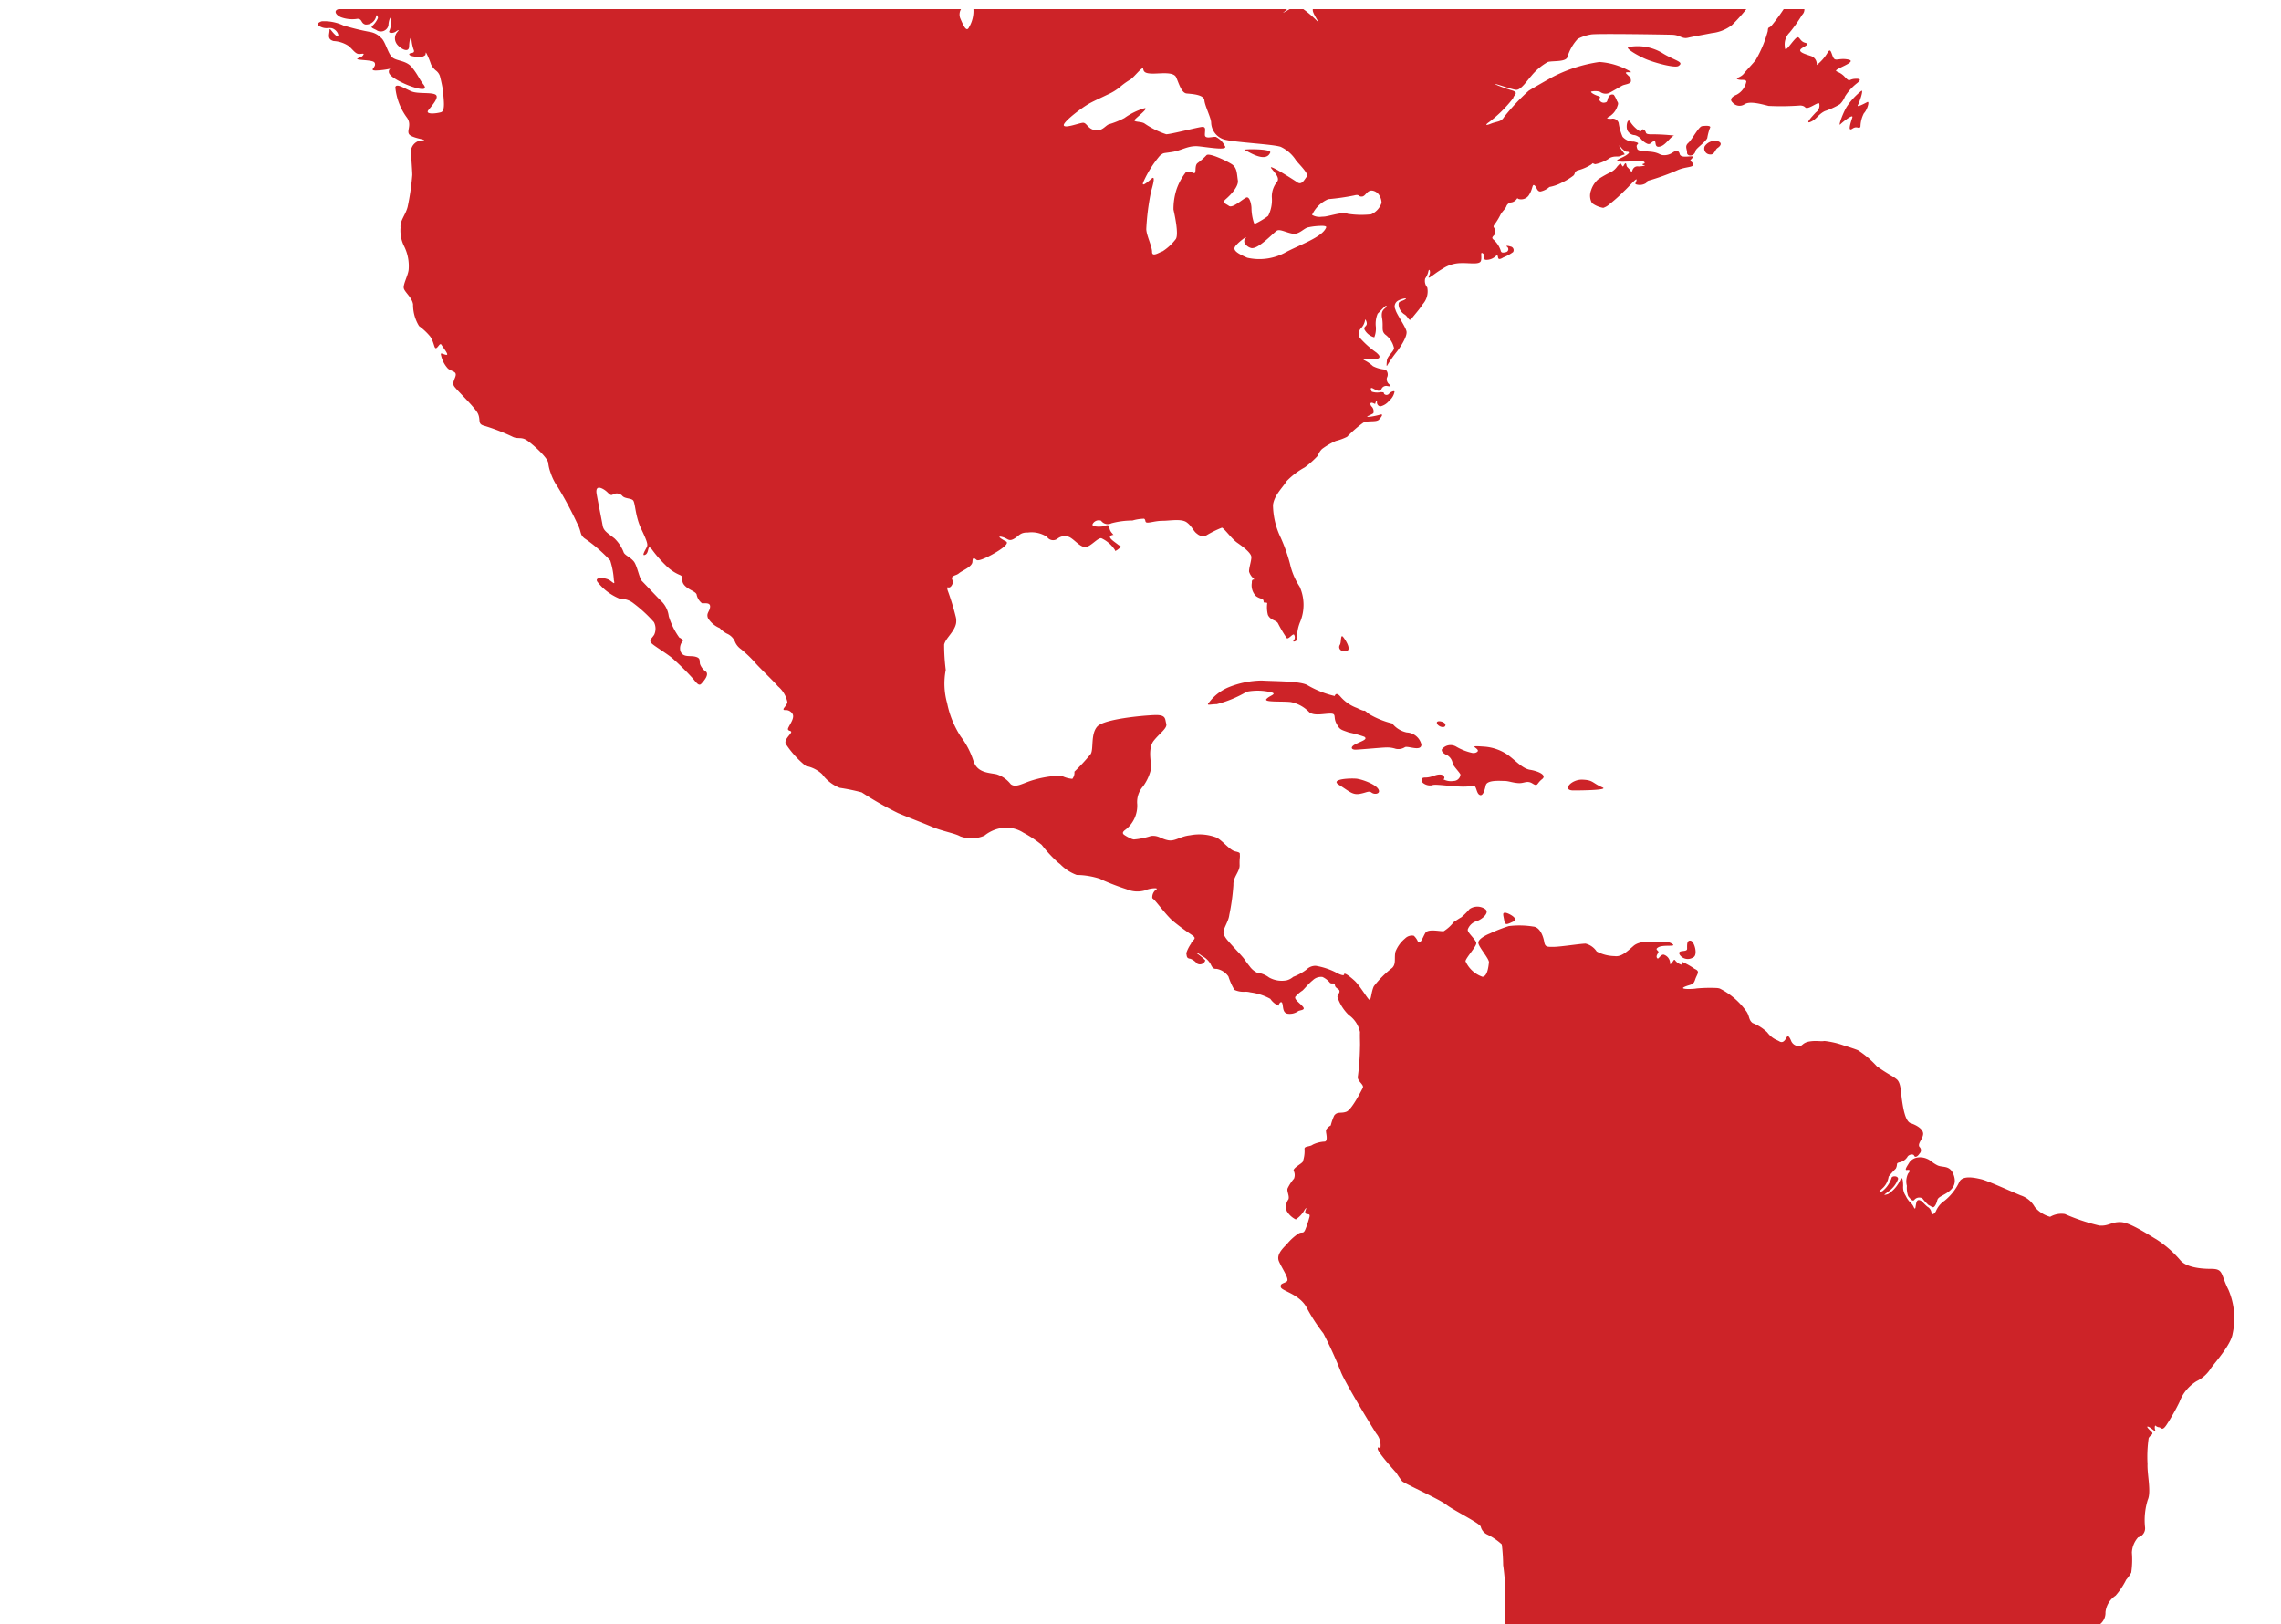 <svg xmlns="http://www.w3.org/2000/svg" xmlns:xlink="http://www.w3.org/1999/xlink" width="250" height="178" viewBox="0 0 250 178">
  <defs>
    <style>
      .cls-1 {
        fill: #cd2328;
        fill-rule: evenodd;
        filter: url(#filter);
      }
    </style>
    <filter id="filter" x="34.813" y="0" width="210.063" height="179" filterUnits="userSpaceOnUse">
      <feOffset result="offset" dy="1" in="SourceAlpha"/>
      <feGaussianBlur result="blur"/>
      <feFlood result="flood" flood-opacity="0.05"/>
      <feComposite result="composite" operator="in" in2="blur"/>
      <feBlend result="blend" in="SourceGraphic"/>
    </filter>
  </defs>
  <path id="Map" class="cls-1" d="M180.2,13.246c0.329,0.238,0,.426.612,0.472a22.572,22.572,0,0,1,2.679.141c-0.375.094-.894,0.987-1.456,1.176-0.835.279-.425-0.662-0.755-0.564s-0.375.426-.751,0.279a1.991,1.991,0,0,1-.707-0.562,1.39,1.39,0,0,0-.656-0.379,0.937,0.937,0,0,1-.8-0.52c-0.189-.424,0-1.361.283-0.986a3.319,3.319,0,0,0,1.081,1.084C180.011,13.433,179.871,13.013,180.2,13.246Zm-1.74-9.081a5.281,5.281,0,0,1,3.669.609c1.409,0.895,2.537.99,1.835,1.457-0.393.264-2.684-.373-3.576-0.753S178.132,4.305,178.462,4.165Zm-29.681,80.2c0.611,0.094,2.2.658,2.352,1.276,0.094,0.371-.472.471-0.8,0.232s-0.517,0-1.317.139-1.177-.322-2.258-0.988S148.168,84.267,148.781,84.361Zm-1.93-14.684c0.187-.281.047-1.269,0.375-0.847s0.989,1.506.238,1.552C146.824,70.425,146.664,69.958,146.851,69.677Zm3.2,7.579a9.27,9.27,0,0,0,2.539,1.033,2.76,2.76,0,0,0,1.6.988,1.727,1.727,0,0,1,1.6,1.32c0,0.8-1.413.143-1.788,0.282a1.335,1.335,0,0,1-1.036.187,2.957,2.957,0,0,0-1.081-.142c-0.375,0-2.916.24-3.34,0.24s-0.613-.285.047-0.617,1.364-.517.941-0.8a12.565,12.565,0,0,0-1.694-.468c-0.892-.326-0.988-0.283-1.364-0.988s0.048-1.082-.658-1.082-1.741.281-2.305-.138a3.832,3.832,0,0,0-2.071-1.131c-0.988-.1-2.963.049-2.635-0.328s1.13-.523.613-0.711a6.241,6.241,0,0,0-2.776-.088,12.6,12.6,0,0,1-3.29,1.363c-0.754,0-1.226.232-.8-0.237a5.154,5.154,0,0,1,2.069-1.6,10.008,10.008,0,0,1,3.669-.752c1.55,0.094,4.279.047,5.032,0.519a10.727,10.727,0,0,0,2.963,1.176c0.051-.144.19-0.426,0.613,0.045a4.371,4.371,0,0,0,1.835,1.27C150.05,77.256,149.111,76.5,150.05,77.256ZM165.9,99.99c-0.726.335-.941,0.47-1.034-0.1s-0.236-.849.093-0.849S166.515,99.7,165.9,99.99Zm-8.42-21.751c-0.049-.369.98-0.136,0.941,0.238C158.376,78.9,157.529,78.62,157.484,78.238Zm4.185,2.689c-0.235-.188.187-0.143,0.987-0.094a5.18,5.18,0,0,1,2.589.894c0.8,0.563,1.6,1.508,2.447,1.644s1.928,0.565,1.315,1.039-0.425.849-1.034,0.468-0.894,0-1.554-.045-1.081-.237-1.507-0.237-1.924-.144-2.065.475-0.331,1.265-.708,1.033c-0.322-.2-0.3-0.885-0.583-0.99a0.278,0.278,0,0,0-.17,0c-1.134.338-4.093-.281-4.421-0.043a1.25,1.25,0,0,1-1.034-.287s-0.424-.564.281-0.564,1.081-.33,1.6-0.33,0.613,0.469.375,0.52a1.784,1.784,0,0,0,1.128.187,0.76,0.76,0,0,0,.757-0.707c-0.1-.239-0.708-0.85-0.849-1.176a1.251,1.251,0,0,0-.611-0.943c-0.472-.187-0.659-0.471-0.566-0.658a1.208,1.208,0,0,1,1.554-.281,6.021,6.021,0,0,0,1.76.691,0.822,0.822,0,0,0,.4-0.033C162.186,81.3,161.9,81.115,161.669,80.928Zm11.761,3.527c1.222,0.045,1.046.351,2.209,0.851,0.66,0.281-1.928.33-3.2,0.33S172.2,84.412,173.43,84.455ZM188.244,14.47c0.613,0.188.285,0.564,0,.752s-0.328.752-.8,0.707a0.646,0.646,0,0,1-.609-0.894A1.356,1.356,0,0,1,188.244,14.47Zm-3.34,1.271c0-.425-0.283-0.707.141-1.084s1.13-1.787,1.505-1.834,1.083-.1.847,0.234a6.025,6.025,0,0,0-.281,1.082c-0.188.42-1.222,1.13-1.269,1.363C185.707,16.2,184.9,16.165,184.9,15.741Zm0.381,86.363c0.422,0.049.845,1.6,0.281,1.834a1.065,1.065,0,0,1-1.458-.281c-0.353-.642.8-0.233,0.8-0.658S184.861,102.056,185.285,102.1Zm57.073,46.8a3.869,3.869,0,0,1-1.616,1.487,4.532,4.532,0,0,0-1.866,2.272,22.481,22.481,0,0,1-1.413,2.5c-0.453.682-.55,0.38-0.781,0.281a0.691,0.691,0,0,1-.4-0.152c-0.1-.155-0.175.2-0.052,0.5s-0.455-.3-0.756-0.406-0.051.184,0.3,0.51-0.074.351-.277,0.726a14.345,14.345,0,0,0-.125,2.852c-0.051,1.091.429,3.032,0.027,3.917a7.482,7.482,0,0,0-.3,3,1.02,1.02,0,0,1-.758,1.113,2.669,2.669,0,0,0-.683,1.663,9.759,9.759,0,0,1-.072,2.2,4.88,4.88,0,0,1-.556.785,8.215,8.215,0,0,1-1.16,1.738,2.494,2.494,0,0,0-1.108,1.82,1.59,1.59,0,0,1-.734,1.412,10.36,10.36,0,0,0-1.049.88H164.812a30.027,30.027,0,0,0,.186-3.657,25.937,25.937,0,0,0-.251-3.81,20.4,20.4,0,0,0-.147-2.242,0.061,0.061,0,0,0-.007-0.025,6.739,6.739,0,0,0-1.562-1.063,1.286,1.286,0,0,1-.734-0.859c-0.023-.352-3.025-1.818-3.782-2.422s-4.563-2.3-4.843-2.574a9.6,9.6,0,0,1-.63-0.91c-0.178-.2-2.12-2.345-2.043-2.673s0.15,0.076.3-.1a2.021,2.021,0,0,0-.453-1.534c-0.406-.61-3.458-5.635-3.884-6.765a43.142,43.142,0,0,0-1.916-4.217,19.009,19.009,0,0,1-1.817-2.8c-0.783-1.517-2.75-1.843-2.85-2.273s0.328-.381.654-0.629-0.5-1.363-.859-2.2,0.656-1.615.96-1.992a5.756,5.756,0,0,1,1.162-1.037,0.724,0.724,0,0,1,.189-0.093c0.259-.081.381,0.078,0.566-0.336a10.632,10.632,0,0,0,.429-1.26c0.151-.455,0-0.432-0.2-0.455s-0.3-.129-0.175-0.455,0.05-.252-0.127,0a2.951,2.951,0,0,1-.959,1.037,2.354,2.354,0,0,1-.983-0.91,1.363,1.363,0,0,1,.176-1.289c0.152-.375-0.227-0.934-0.075-1.234a4.8,4.8,0,0,1,.684-1.037,1.022,1.022,0,0,0-.028-0.855c-0.127-.278.781-0.733,0.984-0.985a3.457,3.457,0,0,0,.2-1.437c0-.307.58-0.2,0.909-0.455a3.291,3.291,0,0,1,1.31-.33c0.269-.049.226-0.475,0.172-0.836a2.252,2.252,0,0,1-.043-0.424,1.271,1.271,0,0,1,.527-0.509,5.991,5.991,0,0,1,.378-1.082c0.353-.481.758-0.2,1.339-0.426s1.589-2.222,1.79-2.6-0.681-.758-0.529-1.315a27.4,27.4,0,0,0,.226-3.128c0.026-.449-0.025-1.037,0-1.689a3.046,3.046,0,0,0-1.235-1.869,4.916,4.916,0,0,1-1.235-1.971c0-.326.226-0.351,0.226-0.628s-0.457-.305-0.5-0.656-0.253-.1-0.531-0.253a2.3,2.3,0,0,0-.833-0.656,1.283,1.283,0,0,0-1.058.354c-0.454.358-.884,0.906-1.134,1.133a3.609,3.609,0,0,0-.784.681c-0.148.278,0.457,0.662,0.808,1.062s-0.2.381-.478,0.5a1.6,1.6,0,0,1-1.138.3c-0.629-.074-0.5-0.832-0.629-1.156s-0.4.1-.4,0.275a2.094,2.094,0,0,1-.907-0.755,6.177,6.177,0,0,0-2.171-.707,2.51,2.51,0,0,0-.538-0.075,2.389,2.389,0,0,1-1.226-.2,7.22,7.22,0,0,1-.656-1.468,2,2,0,0,0-1.286-.834c-0.328,0-.431-0.026-0.681-0.555a2.288,2.288,0,0,0-.96-0.879c-0.223-.183-0.629-0.435-0.527-0.257a5.283,5.283,0,0,1,.921.762,0.618,0.618,0,0,1-.9.351,1.881,1.881,0,0,0-.732-0.53c-0.455-.048-0.377-0.277-0.455-0.607a3.863,3.863,0,0,1,.531-1.058c0.051-.3.582-0.485,0.305-0.76a2.768,2.768,0,0,0-.305-0.238A24.5,24.5,0,0,1,128.5,99.9c-0.808-.731-1.815-2.17-2.141-2.4a0.222,0.222,0,0,1-.067-0.078,1.055,1.055,0,0,1,.469-0.955c0.207-.168-0.594-0.133-1.121.065a1.051,1.051,0,0,0-.142.061,3.012,3.012,0,0,1-2.016-.125,27.12,27.12,0,0,1-2.664-1.017,2.677,2.677,0,0,1-.238-0.123,8.584,8.584,0,0,0-2.573-.429,4.858,4.858,0,0,1-1.815-1.186,4.275,4.275,0,0,1-.363-0.3,14.254,14.254,0,0,1-1.655-1.812,12.728,12.728,0,0,0-2.018-1.34,3.452,3.452,0,0,0-2.422-.5,3.934,3.934,0,0,0-1.841.83,3.572,3.572,0,0,1-2.648.078c-0.555-.33-1.942-0.557-3.076-1.037s-2.424-.959-3.736-1.511a36.85,36.85,0,0,1-3.985-2.273,22.35,22.35,0,0,0-2.42-.5,4.314,4.314,0,0,1-1.917-1.492,3.541,3.541,0,0,0-1.79-.9,10.4,10.4,0,0,1-2.2-2.426c-0.2-.426.455-0.959,0.58-1.236s-0.5-.1-0.3-0.529,0.683-1.062.478-1.492A0.864,0.864,0,0,0,86,76.832c-0.4-.076.226-0.406,0.3-0.885a3.074,3.074,0,0,0-1.034-1.72c-0.527-.627-2.12-2.115-2.573-2.673a13.768,13.768,0,0,0-1.487-1.41,1.854,1.854,0,0,1-.63-0.758,1.654,1.654,0,0,0-.908-0.936,2.8,2.8,0,0,1-.784-0.607A2.775,2.775,0,0,1,77.6,66.761c-0.226-.558.175-0.707,0.226-1.234s-0.58-.381-0.882-0.406a1.6,1.6,0,0,1-.6-0.988c-0.176-.352-0.882-0.474-1.339-1s0.025-.914-0.5-1.115a4.708,4.708,0,0,1-1.565-1.082,13.251,13.251,0,0,1-1.487-1.715c-0.554-.66-0.252.352-0.73,0.578s0.051-.578.176-0.855,0.028-.607-0.632-2-0.628-2.828-.88-3.1-0.935-.154-1.212-0.531a0.836,0.836,0,0,0-1.058-.076c-0.33.127-.429-0.328-1.062-0.658s-0.73.055-.679,0.457,0.58,3,.679,3.582,0.582,0.834,1.288,1.39a4.214,4.214,0,0,1,1.034,1.587c0.226,0.328.707,0.481,1.083,0.934s0.605,1.869.912,2.17,1.815,1.922,2.194,2.271a2.773,2.773,0,0,1,.73,1.568,7.84,7.84,0,0,0,1.161,2.347,0.718,0.718,0,0,1,.4.352,1.2,1.2,0,0,0-.279,1.134c0.279,0.736,1.06.455,1.637,0.607s0.43,0.377.508,0.806a1.812,1.812,0,0,0,.681.859c0.3,0.356-.256.984-0.506,1.266s-0.429.123-.908-0.486a28.394,28.394,0,0,0-2.145-2.142c-0.554-.529-2.018-1.389-2.4-1.742s-0.024-.527.254-0.963a1.571,1.571,0,0,0-.025-1.384A15.2,15.2,0,0,0,69.4,65.1a2.135,2.135,0,0,0-1.413-.453,5.917,5.917,0,0,1-2.522-1.894c-0.353-.556.907-0.459,1.362-0.152s0.582,0.533.453-.025a8.643,8.643,0,0,0-.4-2.142A16.344,16.344,0,0,0,64.054,58c-0.554-.457-0.277-0.66-0.808-1.664a40.693,40.693,0,0,0-2.12-3.962,5.919,5.919,0,0,1-.779-1.557,4.306,4.306,0,0,1-.256-1.049c-0.023-.578-1.741-2.119-2.37-2.523s-0.984-.07-1.589-0.4a22.469,22.469,0,0,0-3.078-1.185c-0.732-.2-0.353-0.582-0.656-1.289S49.978,41.7,49.751,41.3s0.2-.883.2-1.238S49.549,39.732,49.1,39.4a3.131,3.131,0,0,1-.781-1.564c-0.051-.25.453,0.105,0.656,0.053s-0.406-.783-0.581-1.086-0.379.3-.6,0.355-0.2-.607-0.632-1.263a6.628,6.628,0,0,0-1.233-1.16,4.466,4.466,0,0,1-.656-2.375c-0.1-.731-0.884-1.309-1.009-1.74s0.5-1.49.529-2.119A4.848,4.848,0,0,0,44.3,26a3.862,3.862,0,0,1-.4-2.045c-0.076-.781.554-1.39,0.781-2.295a26.552,26.552,0,0,0,.506-3.486c0-.4-0.1-1.716-0.15-2.5a1.26,1.26,0,0,1,1.286-1.287c0.681-.053-0.806-0.174-1.362-0.557s0.3-1.111-.4-1.992a6.672,6.672,0,0,1-1.23-3.263c0.078-.519,1.07.156,1.774,0.443s2.114,0.08,2.609.342-0.336,1.176-.755,1.7,0.861,0.392,1.384.236,0.234-1.621.234-2.218a17.808,17.808,0,0,0-.365-1.752,1.265,1.265,0,0,0-.464-0.617,2.163,2.163,0,0,1-.5-0.637,9.486,9.486,0,0,0-.418-1.044c-0.209-.42-0.131-0.289-0.207,0a1.134,1.134,0,0,1-1.124.182c-0.445-.053-0.73-0.182-0.624-0.311s0.572-.025.494-0.367A4.453,4.453,0,0,1,45.1,3.358c0-.494-0.232-0.154-0.26.732s-1.2.076-1.411-.367a1.047,1.047,0,0,1,.107-1.2c0.285-.316.129-0.262-0.16-0.055s-0.861.186-.7-0.08a3.015,3.015,0,0,0,.211-1.279c0-.444-0.287-0.024-0.314.68a0.854,0.854,0,0,1-1.253.551c-0.262-.184-0.73-0.262-0.547-0.475A2.491,2.491,0,0,0,41.421.981c0-.236-0.156-0.494-0.211-0.129a1.123,1.123,0,0,1-1.173.836c-0.521-.158-0.314-0.627-0.861-0.627A3.585,3.585,0,0,1,37.346.878C36.675,0.563,36.607.11,37.128,0h68.2a1.168,1.168,0,0,0-.088.991c0.345,0.8.687,1.607,0.976,0.978A3.5,3.5,0,0,0,106.689,0h34.375a2.859,2.859,0,0,1-.32.3c-0.325.254,0.122-.032,0.611-0.3h1.49a12.045,12.045,0,0,1,1.57,1.358c0.379,0.418-.453-0.717-0.529-1.172a1.175,1.175,0,0,1,0-.187H191.4a18.716,18.716,0,0,1-1.581,1.753,4.363,4.363,0,0,1-2.219.879c-0.732.152-1.944,0.355-2.6,0.51s-0.859-.307-1.741-0.332-8.525-.148-8.9-0.025a4.764,4.764,0,0,0-1.436.48,5.022,5.022,0,0,0-1.136,2c-0.2.555-1.589,0.375-2.143,0.529a6.312,6.312,0,0,0-1.819,1.539c-0.379.4-1.109,1.539-1.638,1.515s-2.521-.812-2.27-0.584a18.79,18.79,0,0,0,1.917.681c0.607,0.277.125,0.381,0,.834a14.116,14.116,0,0,1-2.623,2.6c-0.379.254-.5,0.455,0.2,0.176s1.11-.176,1.438-0.729a23.311,23.311,0,0,1,2.7-2.88c0.305-.2,2.019-1.185,2.676-1.539a16.251,16.251,0,0,1,5.069-1.613,7.777,7.777,0,0,1,3.381,1.033c0.277,0.178-.2.051-0.4,0.1s0,0.148.2,0.375a0.655,0.655,0,0,1,.275.584c0,0.328-.68.35-0.959,0.5s-1.157.684-1.487,0.832a1.033,1.033,0,0,1-.935-0.148,1.714,1.714,0,0,0-.88-0.049c-0.3,0,.074.3,0.6,0.478s0.15,0.174.2,0.455a0.529,0.529,0,0,0,.656.275c0.279-.023.2-0.353,0.378-0.631a0.413,0.413,0,0,1,.555-0.2,3.214,3.214,0,0,1,.353.681c0.178,0.256.127,0.33-.023,0.732a2.087,2.087,0,0,1-.91,1.012c-0.376.2,0.053,0.2,0.3,0.2a0.671,0.671,0,0,1,.808.454,5.935,5.935,0,0,0,.429,1.515,1.567,1.567,0,0,0,1.236.529c0.277,0.076.579,0.127,0.427,0.276s-0.15.228-.047,0.529,1.206,0.232,1.815.355,0.656,0.3,1.007.326a1.607,1.607,0,0,0,1.035-.275c0.279-.2.681-0.326,0.782,0.129s0.883,0.275,1.261.275,0.2,0.1,0,.326-0.025.178,0.1,0.332,0.254,0.252.025,0.4-0.981.15-1.715,0.5a25.146,25.146,0,0,1-2.672.984c-0.557.176-.529,0.1-0.658,0.379a1.306,1.306,0,0,1-1.109.152c-0.2-.051.026-0.227,0.051-0.506s-0.882.807-1.362,1.238a17.809,17.809,0,0,1-1.64,1.463,1.809,1.809,0,0,1-.655.377,2.8,2.8,0,0,1-1.236-.527,1.646,1.646,0,0,1-.1-1.389,2.663,2.663,0,0,1,.783-1.213,11.391,11.391,0,0,1,1.437-.808,1.958,1.958,0,0,0,.655-0.6c0.4-.434.356-0.357,0.5-0.129s0.129,0.129.3-.125,0.2,0.074.227,0.2,0.3,0.3.453,0.555,0.128-.106.3-0.3a0.559,0.559,0,0,1,.554-0.2c0.278,0,.906-0.1.631-0.129s-0.227-.154-0.074-0.176,0.177-.2-0.1-0.256-1.438.029-1.942,0.029a1.745,1.745,0,0,1-.808-0.078c-0.277-.1.506-0.326,0.959-0.633s0.3-.375-0.026-0.375A1.609,1.609,0,0,1,177.56,15c-0.254-.178.074,0.3,0.351,0.682s0.152,0.18-.226.379-0.631-.021-1.212.23a4.224,4.224,0,0,1-1.638.705c-0.406-.1-0.125-0.2-0.455.051a5.161,5.161,0,0,1-1.362.6,0.531,0.531,0,0,0-.451.436c-0.027.041-.056,0.088-0.1,0.148a6.636,6.636,0,0,1-1.286.782,4.554,4.554,0,0,1-1.363.478,2.1,2.1,0,0,1-.983.5c-0.4,0-.4-0.5-0.656-0.678s-0.178.377-.554,0.982a1.015,1.015,0,0,1-1.212.506c-0.2-.123-0.049-0.123-0.151-0.027a0.938,0.938,0,0,1-.581.406,0.673,0.673,0,0,0-.6.48c-0.176.326-.352,0.426-0.605,0.83a7,7,0,0,1-.582.984c-0.351.455-.148,0.354-0.051,0.682a0.57,0.57,0,0,1-.148.681c-0.2.229-.178,0.278,0.074,0.5a2.788,2.788,0,0,1,.707,1.113c0.05,0.3.3,0.252,0.605,0.174a0.329,0.329,0,0,0,.1-0.578c-0.176-.1-0.023-0.154.379-0.027a0.4,0.4,0,0,1,.277.606,4.659,4.659,0,0,1-1.058.582c-0.328.2-.531,0.252-0.582,0.049s-0.025-.377-0.277-0.176a1.473,1.473,0,0,1-1.009.4c-0.478,0-.025-0.43-0.376-0.7s-0.079.4-.231,0.824-1.206.209-2.092,0.233a3.716,3.716,0,0,0-2.069.6c-0.73.431-.933,0.637-1.362,0.912s-0.051-.2-0.051-0.479-0.1-.406-0.174-0.155a2.063,2.063,0,0,1-.353.809,1.109,1.109,0,0,0,.226.982,2.1,2.1,0,0,1-.48,1.818c-0.429.656-.905,1.162-1.21,1.568S154.4,33.827,154,33.5a1.4,1.4,0,0,1-.708-1.035c-0.049-.5.251-0.379,0.681-0.631s-0.377-.1-0.757.127a0.72,0.72,0,0,0-.277.959c0.1,0.482,1.061,1.791,1.21,2.371s-0.781,1.92-1.109,2.322a14.07,14.07,0,0,0-.984,1.416c-0.1.2-.1,0-0.05-0.508s0.729-.959.782-1.359a2.484,2.484,0,0,0-.958-1.492c-0.48-.43-0.18-0.8-0.353-1.816s0.427-.98.478-1.287-0.681.559-.958,0.806a2.843,2.843,0,0,0-.2,1.461,2.607,2.607,0,0,1-.174,1.137,1.74,1.74,0,0,1-1.062-.83c-0.125-.328.152-0.328,0.228-0.584s-0.2-.7-0.173-0.478a1.7,1.7,0,0,1-.457.91,0.862,0.862,0,0,0-.1,1.058,10.222,10.222,0,0,0,1.792,1.594c0.25,0.228.476,0.43,0.25,0.629a2.26,2.26,0,0,1-1.159.027c-0.252,0-.656.076-0.43,0.174a3.915,3.915,0,0,1,.961.658,3.56,3.56,0,0,0,1.385.381,0.719,0.719,0,0,1,.153.885,0.7,0.7,0,0,0,.253.725c0.227,0.357.2,0.234-.179,0.2a0.559,0.559,0,0,0-.679.33c-0.254.355-.58,0.1-0.933-0.076s-0.227.176-.127,0.355a1.814,1.814,0,0,0,.981.051c0.457,0.026.28,0.026,0.383,0.2a0.361,0.361,0,0,0,.554-0.051c0.151-.178.555-0.33,0.578-0.2a1.635,1.635,0,0,1-.578.982,1.727,1.727,0,0,1-.985.632,0.447,0.447,0,0,1-.354-0.531c0-.226-0.126-0.027-0.175.151s0,0.1-.305,0-0.3.178-.125,0.38a0.749,0.749,0,0,1,.2.756,4.934,4.934,0,0,1-.657.326c-0.151.178,0.985-.049,1.387-0.174s0.2,0.2-.1.529-1.185.074-1.739,0.352a13.322,13.322,0,0,0-1.767,1.541,5.84,5.84,0,0,1-1.237.455,7.85,7.85,0,0,0-1.513.885,1.823,1.823,0,0,0-.454.73A9.954,9.954,0,0,1,143,50.229a8.228,8.228,0,0,0-1.99,1.514c-0.455.736-1.339,1.516-1.49,2.6a8.44,8.44,0,0,0,.859,3.607,18.706,18.706,0,0,1,1.007,2.853,7.527,7.527,0,0,0,1.06,2.5,4.89,4.89,0,0,1,.074,3.812,4.306,4.306,0,0,0-.351,1.916c-0.026.3-.557,0.356-0.406,0.2a0.545,0.545,0,0,0,.055-0.682c-0.18-.074-0.582.531-0.785,0.4a14.7,14.7,0,0,1-.982-1.664c-0.228-.326-0.808-0.3-1.085-0.885a3.412,3.412,0,0,1-.076-1.285c-0.1-.178-0.379.1-0.4-0.226s-0.354-.2-0.834-0.555a1.685,1.685,0,0,1-.452-1.464c-0.026-.557.353-0.227,0.226-0.43a1.675,1.675,0,0,1-.531-0.783c-0.023-.379.23-1.082,0.254-1.564s-0.984-1.212-1.564-1.617-1.411-1.562-1.664-1.639a11.287,11.287,0,0,0-1.69.832A0.95,0.95,0,0,1,131.2,57.5c-0.379-.235-0.578-0.863-1.159-1.265s-1.866-.152-2.6-0.152-1.31.2-1.663,0.2-0.152-.279-0.378-0.429a4.852,4.852,0,0,0-1.287.2,8.9,8.9,0,0,0-2.3.3,0.9,0.9,0,0,1-1.132-.277,0.755,0.755,0,0,0-.937.379c-0.125.355,1.138,0.3,1.39,0.176s0.425-.076.453,0.151a1.054,1.054,0,0,0,.3.658c0.252,0.33.176,0.072-.152,0.277s0.4,0.656.755,0.938,0.4,0.174.3,0.32-0.654.561-.578,0.332A3.541,3.541,0,0,0,120.729,58c-0.379-.127-1.183.935-1.765,0.957s-1.161-.781-1.741-1.084a1.28,1.28,0,0,0-1.36.2,0.8,0.8,0,0,1-1.11-.228,3.076,3.076,0,0,0-2.093-.478c-0.886-.029-0.985.4-1.565,0.707s-0.629-.076-1.288-0.228,0.051,0.3.429,0.48-0.176.65-.907,1.107-2.044,1.141-2.294.938-0.431-.355-0.454.2-1.111.959-1.439,1.234-0.531.2-.755,0.428,0.251,0.406-.078.931-0.58-.123-0.455.51a27.683,27.683,0,0,1,.921,3.023,1.988,1.988,0,0,1,.014.611c-0.178.955-1.134,1.613-1.31,2.343a21.9,21.9,0,0,0,.176,2.777,7.878,7.878,0,0,0,.152,3.638,10.5,10.5,0,0,0,1.487,3.655,8.949,8.949,0,0,1,1.413,2.726c0.428,1.26,1.638,1.236,2.5,1.414a3.16,3.16,0,0,1,1.563,1.082c0.506,0.406,1.161,0,2.094-.326a11.739,11.739,0,0,1,3.453-.607,3.142,3.142,0,0,0,1.214.355,1.075,1.075,0,0,0,.226-0.785,22.382,22.382,0,0,0,1.792-1.941c0.328-.561-0.027-2.17.706-3s4.968-1.215,6.281-1.264,1.132,0.43,1.285.934-0.68,1.013-1.363,1.869-0.277,2.445-.277,2.974a5.247,5.247,0,0,1-.835,1.947c-0.016.023-.031,0.053-0.047,0.072a2.586,2.586,0,0,0-.656,2,3.328,3.328,0,0,1-1.261,2.746c-0.371.258-.378,0.42-0.185,0.578a4.628,4.628,0,0,0,.74.41,1.2,1.2,0,0,0,.331.106,8.218,8.218,0,0,0,1.89-.387c0.831-.072,1.007.281,1.815,0.461s1.311-.406,2.471-0.533a5.288,5.288,0,0,1,2.9.252c0.705,0.379,1.411,1.363,2.039,1.515a2.433,2.433,0,0,1,.36.1c0.2,0.09.129,0.158,0.148,0.326,0.024,0.222-.051.375-0.027,1.082s-0.73,1.314-.68,2.17a23.886,23.886,0,0,1-.452,3.287c-0.1.83-.785,1.586-0.607,2.139a2.95,2.95,0,0,0,.493.726c0.59,0.7,1.511,1.611,1.777,2,0.163,0.236.367,0.519,0.573,0.771a2.157,2.157,0,0,0,.814.692,2.723,2.723,0,0,1,1.31.527,2.858,2.858,0,0,0,1.944.308,1.79,1.79,0,0,0,.706-0.381,5.71,5.71,0,0,0,1.462-.806,1.375,1.375,0,0,1,1.011-.4,7.671,7.671,0,0,1,2.118.681c0.353,0.2.984,0.5,0.984,0.252s0.632,0.227,1.159.711,1.413,1.967,1.589,2.066c0.22,0.123.2-.806,0.507-1.463a10.869,10.869,0,0,1,2.016-2.021c0.455-.455.2-1.056,0.354-1.769A3.578,3.578,0,0,1,154,101.862a1.058,1.058,0,0,1,.957-0.3,1.826,1.826,0,0,1,.454.657c0.3,0.3.506-.453,0.806-0.957s1.616-.154,2.019-0.2a4.24,4.24,0,0,0,1.108-1.014c0.254-.148.6-0.4,0.808-0.5a7.41,7.41,0,0,0,.91-0.908,1.505,1.505,0,0,1,1.713,0c0.555,0.4-.4,1.16-0.907,1.312a1.5,1.5,0,0,0-1,.92,0.67,0.67,0,0,0,0,.09c0.051,0.356.936,1.072,0.936,1.428s-1.137,1.6-1.186,1.957a3.154,3.154,0,0,0,1.866,1.714c0.554-.049.654-1.162,0.706-1.566s-1.163-1.715-1.163-2.17,1.011-.91,1.261-1.007a17.427,17.427,0,0,1,2.071-.811,9.5,9.5,0,0,1,2.672.049c0.757,0.055,1.11,1.062,1.214,1.67s0.351,0.554,1.058.554,2.927-.351,3.479-0.351a2.028,2.028,0,0,1,1.213.855,4.339,4.339,0,0,0,1.963.51c0.708,0.1,1.265-.406,2.071-1.113s2.523-.405,3.23-0.405a1.243,1.243,0,0,1,1.109.252c0.253,0.252-1.109,0-1.614.3s0.177,0.332-.026.633-0.2.455-.074,0.584,0.351-.461.7-0.406a1,1,0,0,1,.682.8c0,0.252,0,.309.175,0.129s0.254-.527.406-0.281a1.288,1.288,0,0,0,.629.433c0.2,0.1-.125-0.23.152-0.281a7.63,7.63,0,0,1,1.335.758c0.66,0.275.254,0.558,0.051,1.189s-0.476.475-1.16,0.781,0.959,0.252,1.312.174a16.176,16.176,0,0,1,2.192-.051,1.271,1.271,0,0,1,.37.065,8,8,0,0,1,2.86,2.435c0.429,0.554.254,0.984,0.732,1.34a4.841,4.841,0,0,1,1.614,1.033,2.571,2.571,0,0,0,1.029.83,3.363,3.363,0,0,1,.31.158c0.4,0.222.628-.184,0.781-0.459s0.329,0,.5.43a0.912,0.912,0,0,0,.884.529c0.328,0.029.354-.375,1.109-0.5s1.235,0.025,1.641-.055a9.326,9.326,0,0,1,2.151.5c0.629,0.192,1.226.394,1.53,0.518a10.39,10.39,0,0,1,2.069,1.763,19.558,19.558,0,0,0,1.671,1.068,4.817,4.817,0,0,1,.523.369c0.453,0.407.429,1.414,0.558,2.274s0.351,2.318.956,2.521,1.39,0.632,1.363,1.185-0.656,1.062-.4,1.414a0.5,0.5,0,0,1,0,.736c-0.18.3-.48,0.478-0.584,0.227s-0.63-.1-0.732.123a1.346,1.346,0,0,1-.882.607c-0.43.1-.148,0.2-0.4,0.684a10.7,10.7,0,0,0-.783.878,2.172,2.172,0,0,1-.581,1.191c-0.479.45-.656,0.627-0.1,0.4a3.025,3.025,0,0,0,1.011-1.488c0.1-.2.707-0.2,0.707,0.154a2.878,2.878,0,0,1-1.113,1.412c-0.5.375-.527,0.4,0,0.252a3.517,3.517,0,0,0,1.364-1.59c0.252-.484.3,0.3,0.3,0.7a1.676,1.676,0,0,0,.275,1.059,2.756,2.756,0,0,0,.406.632,1.764,1.764,0,0,1,.5.657c0.2,0.351.152-.1,0.279-0.559s0.552-.172.706,0a4.6,4.6,0,0,0,.5.484,0.865,0.865,0,0,1,.427.578c0.1,0.381.254,0.252,0.481-.048a2.594,2.594,0,0,1,.96-1.186,5.758,5.758,0,0,0,1.639-2.1c0.4-.733,1.765-0.406,2.42-0.252s3.256,1.334,4.287,1.763a2.714,2.714,0,0,1,1.541,1.266,3.347,3.347,0,0,0,1.691,1.082,2.453,2.453,0,0,1,1.612-.307,21.664,21.664,0,0,0,3.784,1.266c1.033,0.078,1.337-.43,2.373-0.377s3.049,1.413,3.882,1.892a11.821,11.821,0,0,1,2.6,2.269c0.6,0.732,2.016.963,3.4,0.963s1.011,0.555,1.891,2.293a7.915,7.915,0,0,1,.455,4.823C244.527,146.356,242.811,148.3,242.358,148.907ZM147.7,22.429a9.825,9.825,0,0,0,2.576.061,2.1,2.1,0,0,0,1.146-1.26,1.636,1.636,0,0,0-.226-0.787,1.114,1.114,0,0,0-.691-0.533c-0.687-.172-0.8.633-1.261,0.633s-0.172-.289-0.859-0.115a25.158,25.158,0,0,1-2.807.4,3.457,3.457,0,0,0-1.776,1.724,1.632,1.632,0,0,0,1.078.2,3.016,3.016,0,0,0,.355-0.023C146.035,22.6,147.183,22.2,147.7,22.429Zm-11,4.818a5.962,5.962,0,0,0,4.068-.517c1.545-.858,4.184-1.715,4.582-2.807,0.039-.1-0.1-0.148-0.318-0.166a7.149,7.149,0,0,0-1.684.166c-0.461.113-.976,0.8-1.663,0.69s-1.374-.518-1.718-0.344-2.178,2.234-2.923,1.886a1.14,1.14,0,0,1-.645-0.544,0.53,0.53,0,0,1,.129-0.541c0.285-.342-1.03.627-1.2,1.031S135.781,26.845,136.7,27.247ZM118.65,12.46c0.459-.061.518,0.629,1.318,0.8s1.147-.457,1.545-0.631a9.327,9.327,0,0,0,1.72-.689,7.281,7.281,0,0,1,2.235-1.087c0.46,0-.859.974-1.089,1.261s0.63,0.172,1.034.4a9.334,9.334,0,0,0,2.405,1.2c0.515,0,3.38-.746,3.895-0.8s0.344,0.344.344,0.86,0.859,0.176,1.2.23a2.152,2.152,0,0,1,.974.977c0.459,0.568-1.72.17-2.865,0.056s-1.831.457-2.922,0.625-0.861.061-1.317,0.4a11.909,11.909,0,0,0-1.777,2.808c-0.345.748,0.4,0.115,0.859-.287s0.172,0.633-.057,1.434a26.57,26.57,0,0,0-.517,4.071c0,0.688.633,1.891,0.633,2.521s0.859,0,1.143-.059a5.674,5.674,0,0,0,1.433-1.316c0.4-.459-0.115-2.752-0.228-3.269a7.018,7.018,0,0,1,.343-2.234A6.37,6.37,0,0,1,130,17.846a1.544,1.544,0,0,1,.8.115c0.4,0.172.058-.8,0.461-1.09a7.283,7.283,0,0,0,.972-0.859c0.286-.287,2.119.574,2.75,0.972s0.573,1.092.688,1.779-0.858,1.664-1.319,2.06-0.058.463,0.346,0.746,1.489-.746,1.891-0.916,0.574,0.857.574,1.146a5.465,5.465,0,0,0,.261,1.6,0.162,0.162,0,0,0,.137.123,7.969,7.969,0,0,0,1.432-.863,3.838,3.838,0,0,0,.4-2.062,2.542,2.542,0,0,1,.574-1.664c0.344-.457-0.289-1.029-0.632-1.49-0.429-.574,2.35,1.2,2.865,1.548s0.8-.4,1.033-0.629-0.518-1.033-1.146-1.719a4.017,4.017,0,0,0-1.722-1.551c-0.858-.285-4.639-0.461-5.956-0.748a2,2,0,0,1-1.663-1.887c0-.519-0.687-1.834-0.744-2.466s-1.376-.688-1.948-0.746-0.858-1.146-1.145-1.773-1.661-.406-2.522-0.406-1.031-.174-1.087-0.514-0.861.746-1.376,1.144a8,8,0,0,0-1.2.861,5.712,5.712,0,0,1-1.355.82c-0.636.313-1.347,0.629-1.854,0.9-0.974.517-3.037,2.118-2.922,2.464S118.193,12.513,118.65,12.46Zm20.57,3.265c-0.516,1.207-2.467-.174-2.809-0.287S139.411,15.271,139.22,15.726ZM212.756,130.11c-0.564.33-.33,0.42-0.611,0.94s-0.424.142-.753,0.048a5.634,5.634,0,0,1-.7-0.751,0.7,0.7,0,0,0-.894.183c-0.189.194-.47-0.183-0.66-0.42a2.719,2.719,0,0,1-.14-1.13,1.932,1.932,0,0,1,.14-1.363c0.283-.332.19-0.426-0.14-0.378s0.094-.517.283-0.845a1.318,1.318,0,0,1,.843-0.517,1.853,1.853,0,0,1,1.085.138c0.377,0.143.564,0.424,1.128,0.707s1.324-.045,1.741.943C214.731,129.216,213.32,129.778,212.756,130.11ZM203.909,12.865c-0.141.381-.328-0.139-0.894,0.242s-0.141-.756,0-1.224-1.035.469-1.316,0.75,0.377-1.5.8-2.07a7.347,7.347,0,0,1,1.506-1.6c0.281-.188-0.191,1.224-0.379,1.552s0.754-.184,1.035-0.328,0,0.85-.375,1.227A3.307,3.307,0,0,0,203.909,12.865Zm-0.377-4.748a5.637,5.637,0,0,0-1.318,1.457,2.275,2.275,0,0,1-.562.849,8.179,8.179,0,0,1-1.647.752c-0.753.375-.894,0.895-1.554,1.176s0.094-.52.567-1.033a0.9,0.9,0,0,0,.374-0.943c-0.045-.236-0.7.281-1.175,0.424s-0.234-.19-0.894-0.236a28.57,28.57,0,0,1-3.482.046c-0.749-.185-2.068-0.566-2.631-0.185a0.991,0.991,0,0,1-1.319-.191c-0.328-.283-0.142-0.613.426-0.845A2.049,2.049,0,0,0,191.4,7.924c-0.094-.277-0.613-0.094-0.943-0.233s0.33-.187.662-0.613S192.1,6,192.43,5.571a13.05,13.05,0,0,0,1.318-3.152c0.047-.516.047-0.281,0.378-0.564A21.146,21.146,0,0,0,195.494,0h2.269a0.821,0.821,0,0,1-.25.63,16.626,16.626,0,0,1-1.365,1.933,1.812,1.812,0,0,0-.519,1.6c0,0.656.519-.238,1.082-0.851s0.425,0.191,1.131.375-0.378.477-.519,0.758,0.473,0.471,1.175.7a0.92,0.92,0,0,1,.613.984,4.878,4.878,0,0,0,1.224-1.408c0.326-.517.377,0.189,0.611,0.611s0.613,0,1.6.187-0.753.8-1.177,1.084,0.19,0.142.8,0.8,0.425,0.281,1.13.236S203.955,7.785,203.532,8.117ZM40.5,2.493a2.149,2.149,0,0,1,1.261.652c0.455,0.351.707,1.564,1.163,2.072s1.561,0.35,2.217,1.154,0.8,1.285,1.257,1.869c0.757,0.959-1.109.351-1.913,0s-1.866-.91-1.866-1.359a0.375,0.375,0,0,1,.168-0.355,8.659,8.659,0,0,1-1.581.2c-0.754,0-.1-0.3-0.1-0.656s-0.254-.4-1.413-0.5-0.152-.2.051-0.453,0.15-.254-0.3-0.2-0.7-.406-1.206-0.857A3.253,3.253,0,0,0,36.569,3.5c-0.759-.2-0.457-0.75-0.457-1.156s0.2,0.1.656,0.5,0.4-.252-0.1-0.605-0.756,0-1.411-.252-0.453-.5,0-0.654a4.936,4.936,0,0,1,2.371.455A26.9,26.9,0,0,0,40.5,2.493Z"/>
</svg>
